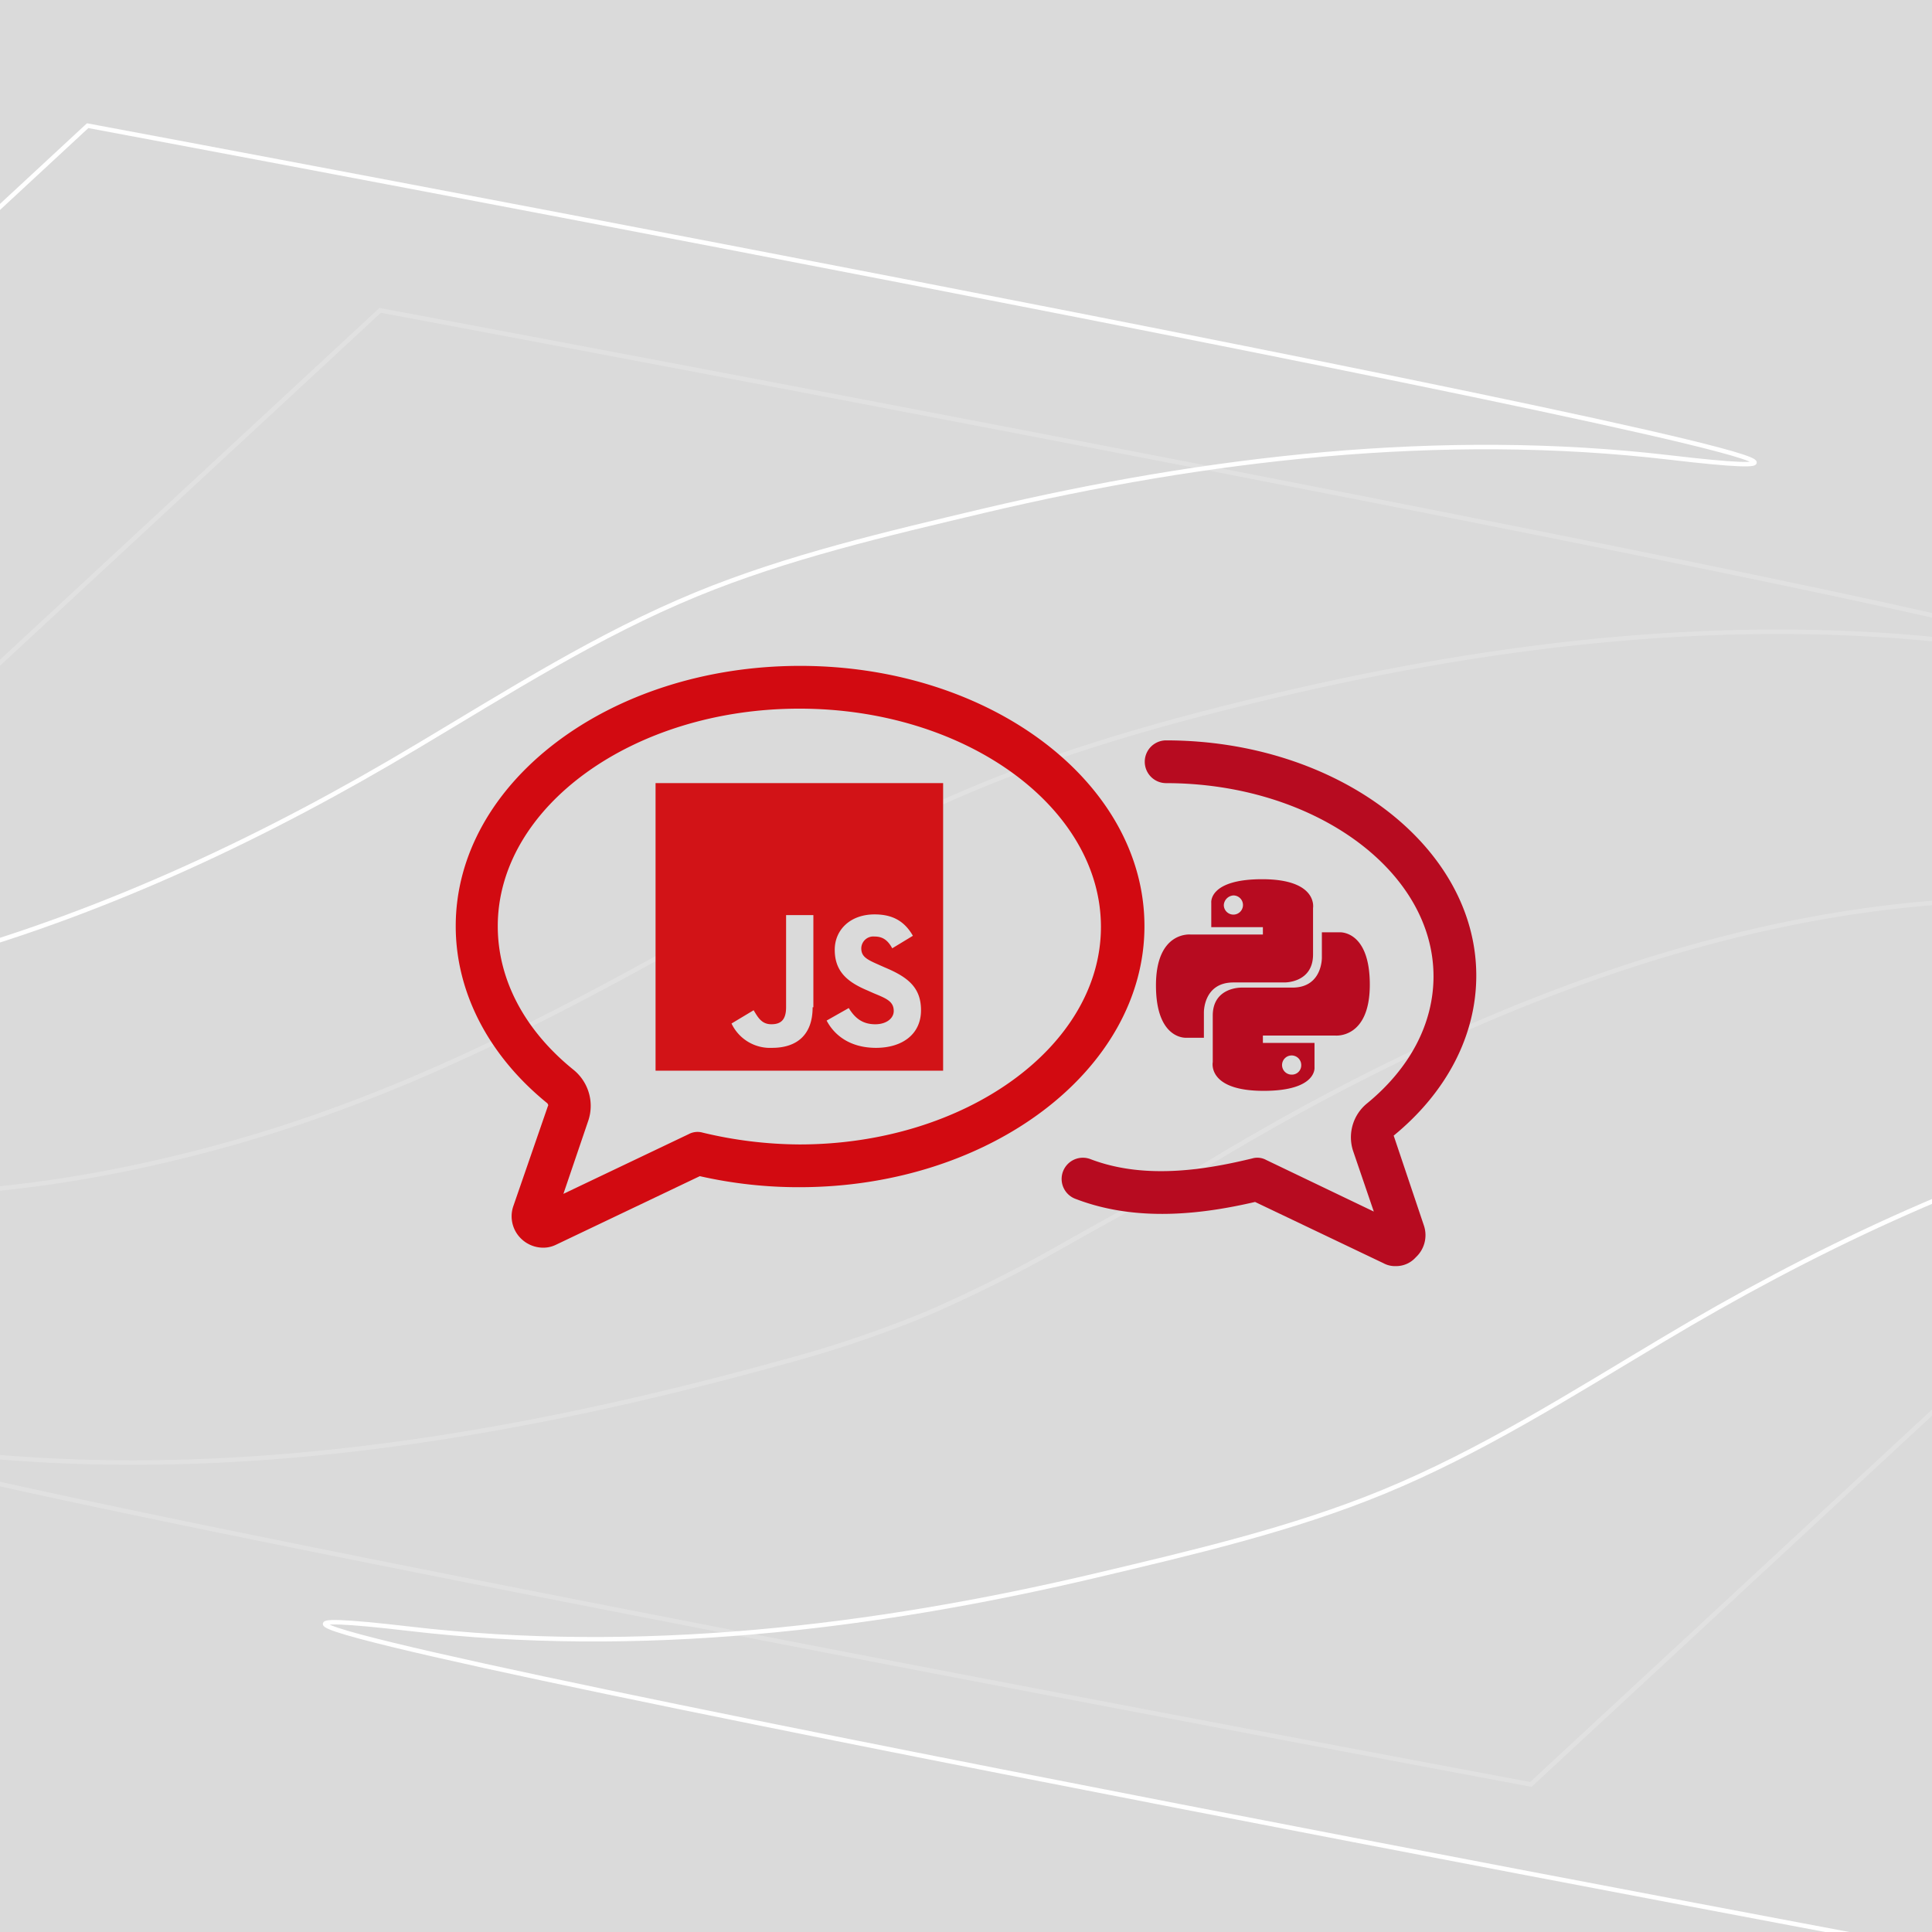 <svg xmlns="http://www.w3.org/2000/svg" xmlns:xlink="http://www.w3.org/1999/xlink" width="432" height="432" viewBox="0 0 432 432">
  <rect x="0" y="0" width="432" height="432" fill="#333333" stroke="none"/>
  <defs>
    <clipPath id="clip-path">
      <rect id="Rectangle_35" data-name="Rectangle 35" width="432" height="432" transform="translate(193.001)" fill="#dadada"/>
    </clipPath>
    <clipPath id="clip-Artboard_7">
      <rect width="432" height="432"/>
    </clipPath>
  </defs>
  <g id="Artboard_7" data-name="Artboard – 7" clip-path="url(#clip-Artboard_7)">
    <rect width="432" height="432" fill="#fff"/>
    <g id="Group_247" data-name="Group 247">
      <g id="Livello_9" transform="translate(0.001)">
        <rect id="Rectangle_32" data-name="Rectangle 32" width="432" height="432" fill="#dadada"/>
      </g>
      <g id="Mask_Group_2" data-name="Mask Group 2" transform="translate(-193)" clip-path="url(#clip-path)">
        <g id="Livello_10" transform="translate(197.001 22)">
          <path id="Path_229" data-name="Path 229" d="M-177,184.6c-.2.2,37.6,14.3,40.2,14.9,39.7,8.4,81.3,3.6,120-7.4C20.7,181.5,56,164.8,89.4,144.8c20.3-12.1,40.4-24.9,62.3-33.9,20.4-8.4,42.8-13.6,64.3-18.7,50-11.8,102.2-17.9,153.4-11.9C487.3,94.2,15.6,6.1,15.6,6.1S-176.8,184.4-177,184.6Z" fill="none" stroke="#fff" stroke-miterlimit="10" stroke-width="1"/>
          <path id="Path_230" data-name="Path 230" d="M-111.6,225.9c-.2.2,37.6,14.3,40.2,14.9,39.7,8.4,81.3,3.6,120-7.4,49.7-14.1,92.7-40.3,137.3-65.5,30.1-17,61.9-26.5,95.4-34.4,50-11.8,102.2-17.9,153.4-11.9C552.8,135.5,81,47.4,81,47.4S-111.4,225.7-111.6,225.9Z" fill="none" stroke="#fff" stroke-miterlimit="10" stroke-width="1" opacity="0.2"/>
          <path id="Path_231" data-name="Path 231" d="M634,237.9c.2-.2-37.6-14.3-40.2-14.9-39.7-8.4-81.3-3.6-120,7.4C436.3,241,401,257.7,367.6,277.7c-20.3,12.1-40.4,24.9-62.3,33.9-20.4,8.4-42.8,13.6-64.3,18.7-50,11.8-102.2,17.9-153.4,11.9-117.9-13.8,353.8,74.3,353.8,74.3S633.8,238.1,634,237.9Z" fill="none" stroke="#fff" stroke-miterlimit="10" stroke-width="1"/>
          <path id="Path_232" data-name="Path 232" d="M530.9,198.5c.2-.2-37.6-14.3-40.2-14.9-76.9-16.3-157.6,14.4-222.8,53.5-11.1,6.7-22.6,12.8-33.9,19.2a314.241,314.241,0,0,1-30.7,15.4A260.891,260.891,0,0,1,171,282.6C110.6,299.3,47.2,310-15.5,302.7-133.4,288.9,338.3,377,338.3,377S530.7,198.7,530.9,198.5Z" fill="none" stroke="#fff" stroke-miterlimit="10" stroke-width="1" opacity="0.2"/>
        </g>
      </g>
      <g id="Livello_1" transform="translate(96.102 114.593)">
        <g id="Group_268" data-name="Group 268" transform="translate(5.8 34.3)">
          <g id="Group_264" data-name="Group 264">
            <path id="Path_276" data-name="Path 276" d="M25.256,164.391a7.086,7.086,0,0,1-4.617-1.814,6.959,6.959,0,0,1-1.979-7.42l7.749-22.424c.165-.165,0-.495-.165-.66C13.055,121.357,5.8,107.177,5.8,92.5c0-32.152,34.46-58.2,77-58.2s77,26.051,77,58.2-34.625,58.368-77.164,58.368A100.12,100.12,0,0,1,60.376,148.4L28.224,163.732A6.467,6.467,0,0,1,25.256,164.391ZM82.635,43.863c-37.1,0-67.436,21.929-67.436,48.64,0,11.871,5.936,23.248,16.983,32.152a10.383,10.383,0,0,1,3.3,11.212l-5.606,16.488L57.9,139a4.186,4.186,0,0,1,3.133-.33,94.449,94.449,0,0,0,21.6,2.638c37.1,0,67.436-21.929,67.436-48.64S119.9,43.863,82.635,43.863Z" transform="translate(-5.8 -34.3)" fill="#d20a11"/>
          </g>
          <g id="Group_266" data-name="Group 266" transform="translate(135.598 16.653)">
            <g id="Group_265" data-name="Group 265">
              <path id="Path_277" data-name="Path 277" d="M162.665,161.96a5.419,5.419,0,0,1-2.8-.66l-28.689-13.685c-10.717,2.473-25.886,4.782-40.066-.66a4.747,4.747,0,1,1,3.3-8.9c12.531,4.782,26.546,2.143,36.109-.165a4.107,4.107,0,0,1,3.133.33l24.073,11.542-4.617-13.52a9.773,9.773,0,0,1,2.968-10.552c9.728-7.914,15-17.972,15-28.524,0-23.743-26.876-43.2-59.852-43.2a4.782,4.782,0,0,1,0-9.563c38.252,0,69.415,23.578,69.415,52.6,0,13.355-6.6,26.051-18.467,35.779l6.76,20.115a6.74,6.74,0,0,1-1.814,7.09A5.888,5.888,0,0,1,162.665,161.96Z" transform="translate(-88.04 -44.4)" fill="#b70b20"/>
            </g>
          </g>
          <g id="layer1" transform="translate(156.575 47.702)">
            <g id="g1894" transform="translate(0 0)">
              <g id="path8615" transform="translate(0 0)">
                <path id="Path_278" data-name="Path 278" d="M169.443,130.7c-12.036,0-11.377,5.276-11.377,5.276v5.441h11.542v1.649H153.449s-7.749-.824-7.749,11.377,6.76,11.707,6.76,11.707h3.957v-5.606s-.165-6.76,6.6-6.76h11.377s6.43.165,6.43-6.265V137.13S181.974,130.7,169.443,130.7Zm-6.43,3.627a2.143,2.143,0,1,1-2.143,2.143A2.3,2.3,0,0,1,163.012,134.327Z" transform="translate(-145.7 -130.7)" fill="#b70b20"/>
              </g>
              <g id="path8620" transform="translate(12.657 11.869)">
                <path id="Path_279" data-name="Path 279" d="M164.792,173.35c12.036,0,11.377-5.276,11.377-5.276v-5.441H164.627v-1.649h16.158s7.749.824,7.749-11.377-6.76-11.707-6.76-11.707h-3.957v5.606s.165,6.76-6.6,6.76H159.846s-6.43-.165-6.43,6.265V166.92S152.1,173.35,164.792,173.35Zm6.265-3.627a2.143,2.143,0,1,1,2.143-2.143A2.078,2.078,0,0,1,171.058,169.723Z" transform="translate(-153.376 -137.898)" fill="#b70b20"/>
              </g>
            </g>
          </g>
          <g id="Group_267" data-name="Group 267" transform="translate(44.683 26.216)">
            <path id="Path_280" data-name="Path 280" d="M32.9,50.2v64.3H97.2V50.2Zm35.12,50.124c0,6.265-3.627,9.068-9.068,9.068a9.522,9.522,0,0,1-9.068-5.441l4.946-2.968c.989,1.649,1.814,3.133,3.957,3.133,1.979,0,3.3-.824,3.3-3.792V79.714h6.1v20.61Zm14.18,9.068c-5.606,0-9.233-2.638-11.047-6.1l4.946-2.8c1.319,2.143,2.968,3.627,5.936,3.627,2.473,0,4.122-1.319,4.122-2.968,0-2.143-1.649-2.8-4.452-3.957l-1.484-.66c-4.287-1.814-7.255-4.122-7.255-9.068,0-4.452,3.463-7.914,8.9-7.914,3.792,0,6.6,1.319,8.574,4.782l-4.617,2.8C84.838,85.32,83.683,84.5,81.87,84.5A2.7,2.7,0,0,0,78.9,87.133c0,1.814,1.154,2.473,3.792,3.627l1.484.66c5.111,2.143,8.079,4.452,8.079,9.563C92.257,106.424,87.97,109.392,82.2,109.392Z" transform="translate(-32.9 -50.2)" fill="#d21317"/>
          </g>
        </g>
      </g>
    </g>
  </g>
</svg>
